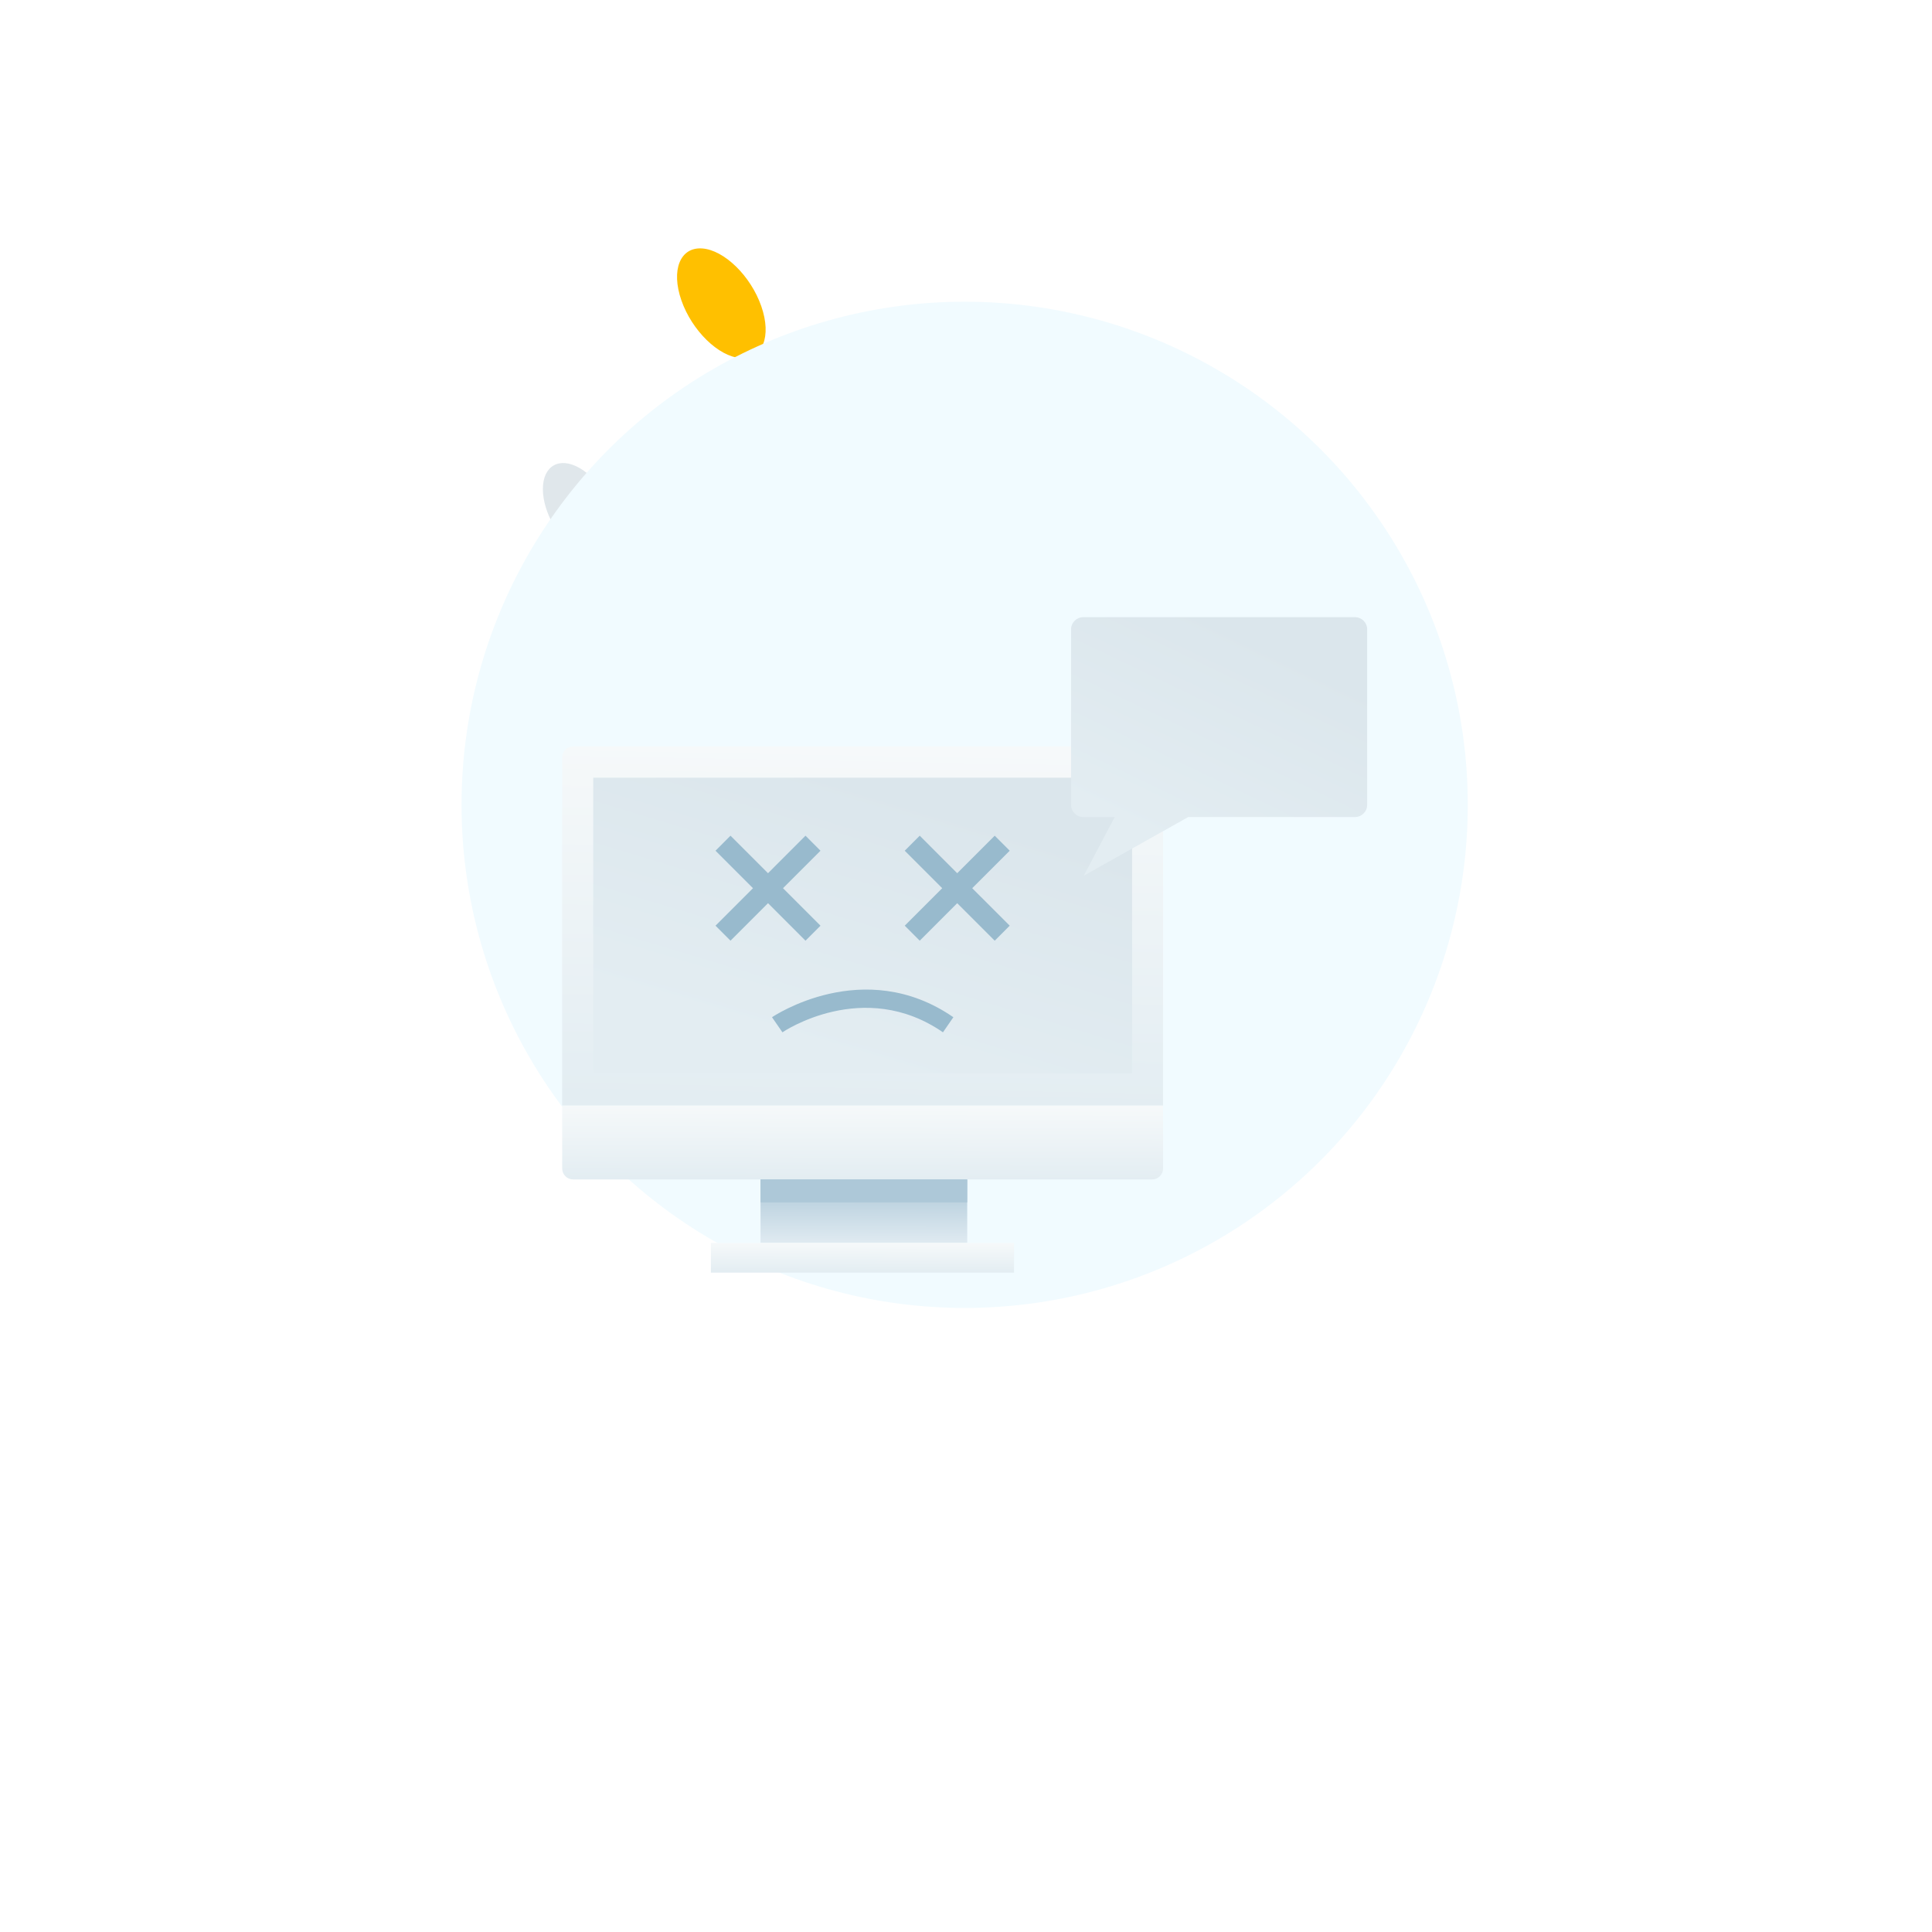 <svg width="200" height="200" viewBox="0 0 259 288" fill="none" xmlns="http://www.w3.org/2000/svg">
<path d="M128.672 78.892C129.249 80.563 130.708 81.984 131.918 82.08C133.128 82.176 133.647 80.889 133.051 79.218C132.456 77.547 131.016 76.126 129.806 76.03C128.596 75.934 128.077 77.221 128.672 78.892Z" fill="#6B89F6"/>
<path d="M87.075 44.776C88.65 49.29 92.607 53.15 95.891 53.381C99.175 53.611 100.558 50.154 98.983 45.641C97.408 41.127 93.452 37.266 90.168 37.036C86.883 36.806 85.5 40.263 87.075 44.776Z" fill="#FFC000"/>
<path d="M71.918 69.777C74.933 71.525 77.373 75.75 77.373 79.227C77.373 82.703 74.914 84.105 71.879 82.358C68.864 80.61 66.425 76.384 66.425 72.908C66.425 69.431 68.883 68.029 71.918 69.777Z" fill="#E0E7EB"/>
<g filter="url(#filter0_f_5216_16004)">
<circle cx="129.3" cy="119.975" r="75" fill="#F1FBFF"/>
</g>
<path d="M69.304 164.791V174.187C69.304 175.088 70.042 175.821 70.938 175.821H157.243C158.144 175.821 158.877 175.088 158.877 174.187V164.791H69.309H69.304Z" fill="url(#paint0_linear_5216_16004)"/>
<path d="M158.872 112.904C158.872 112.008 158.139 111.27 157.239 111.27H70.933C70.037 111.27 69.3 112.003 69.3 112.904V164.791H158.872V112.904Z" fill="url(#paint1_linear_5216_16004)"/>
<path d="M129.682 175.821H98.872V185.281H129.682V175.821Z" fill="url(#paint2_linear_5216_16004)"/>
<path d="M136.662 185.281H91.469V189.708H136.662V185.281Z" fill="url(#paint3_linear_5216_16004)"/>
<path d="M129.682 175.821H98.872V179.238H129.682V175.821Z" fill="#ADC8D8"/>
<path d="M154.258 115.93H73.932V160.004H154.258V115.93Z" fill="url(#paint4_linear_5216_16004)"/>
<path d="M105.575 124.575L99.987 130.168L94.395 124.575L92.16 126.814L97.748 132.402L92.16 137.99L94.395 140.228L99.987 134.636L105.575 140.228L107.809 137.99L102.221 132.402L107.809 126.814L105.575 124.575Z" fill="#98BACD"/>
<path d="M136.016 126.814L133.782 124.575L128.19 130.168L122.602 124.575L120.368 126.814L125.955 132.402L120.368 137.99L122.602 140.228L128.19 134.636L133.782 140.228L136.016 137.99L130.428 132.402L136.016 126.814Z" fill="#98BACD"/>
<path d="M126.065 153.884C114.234 145.716 102.253 153.802 102.135 153.884L100.583 151.636C100.72 151.54 114.257 142.408 127.616 151.636L126.065 153.884Z" fill="#98BACD"/>
<path d="M187.48 92H146.982C145.977 92 145.162 92.814 145.162 93.82V119.975C145.162 120.981 145.977 121.795 146.982 121.795H151.669L147.055 130.541L162.626 121.795H187.48C188.485 121.795 189.3 120.981 189.3 119.975V93.82C189.3 92.814 188.485 92 187.48 92Z" fill="url(#paint5_linear_5216_16004)"/>
<defs>
<filter id="filter0_f_5216_16004" x="-45.7" y="-55.025" width="350" height="350" filterUnits="userSpaceOnUse" color-interpolation-filters="sRGB">
<feFlood flood-opacity="0" result="BackgroundImageFix"/>
<feBlend mode="normal" in="SourceGraphic" in2="BackgroundImageFix" result="shape"/>
<feGaussianBlur stdDeviation="50" result="effect1_foregroundBlur_5216_16004"/>
</filter>
<linearGradient id="paint0_linear_5216_16004" x1="114.449" y1="164.791" x2="114.407" y2="175.749" gradientUnits="userSpaceOnUse">
<stop stop-color="#F6F9FA"/>
<stop offset="1" stop-color="#E3EDF2"/>
</linearGradient>
<linearGradient id="paint1_linear_5216_16004" x1="114.444" y1="111.27" x2="113.452" y2="164.424" gradientUnits="userSpaceOnUse">
<stop stop-color="#F6F9FA"/>
<stop offset="1" stop-color="#E3EDF2"/>
</linearGradient>
<linearGradient id="paint2_linear_5216_16004" x1="114.355" y1="175.894" x2="114.34" y2="185.189" gradientUnits="userSpaceOnUse">
<stop stop-color="#ADC8D8"/>
<stop offset="1" stop-color="#DFEAF1"/>
</linearGradient>
<linearGradient id="paint3_linear_5216_16004" x1="114.246" y1="185.281" x2="114.233" y2="189.679" gradientUnits="userSpaceOnUse">
<stop stop-color="#F6F9FA"/>
<stop offset="1" stop-color="#E3EDF2"/>
</linearGradient>
<linearGradient id="paint4_linear_5216_16004" x1="116.023" y1="160.004" x2="128.05" y2="120.134" gradientUnits="userSpaceOnUse">
<stop stop-color="#E3EDF2"/>
<stop offset="1" stop-color="#DBE6EC"/>
</linearGradient>
<linearGradient id="paint5_linear_5216_16004" x1="168.29" y1="130.541" x2="183.131" y2="99.628" gradientUnits="userSpaceOnUse">
<stop stop-color="#E3EDF2"/>
<stop offset="1" stop-color="#DBE6EC"/>
</linearGradient>
</defs>
</svg>
